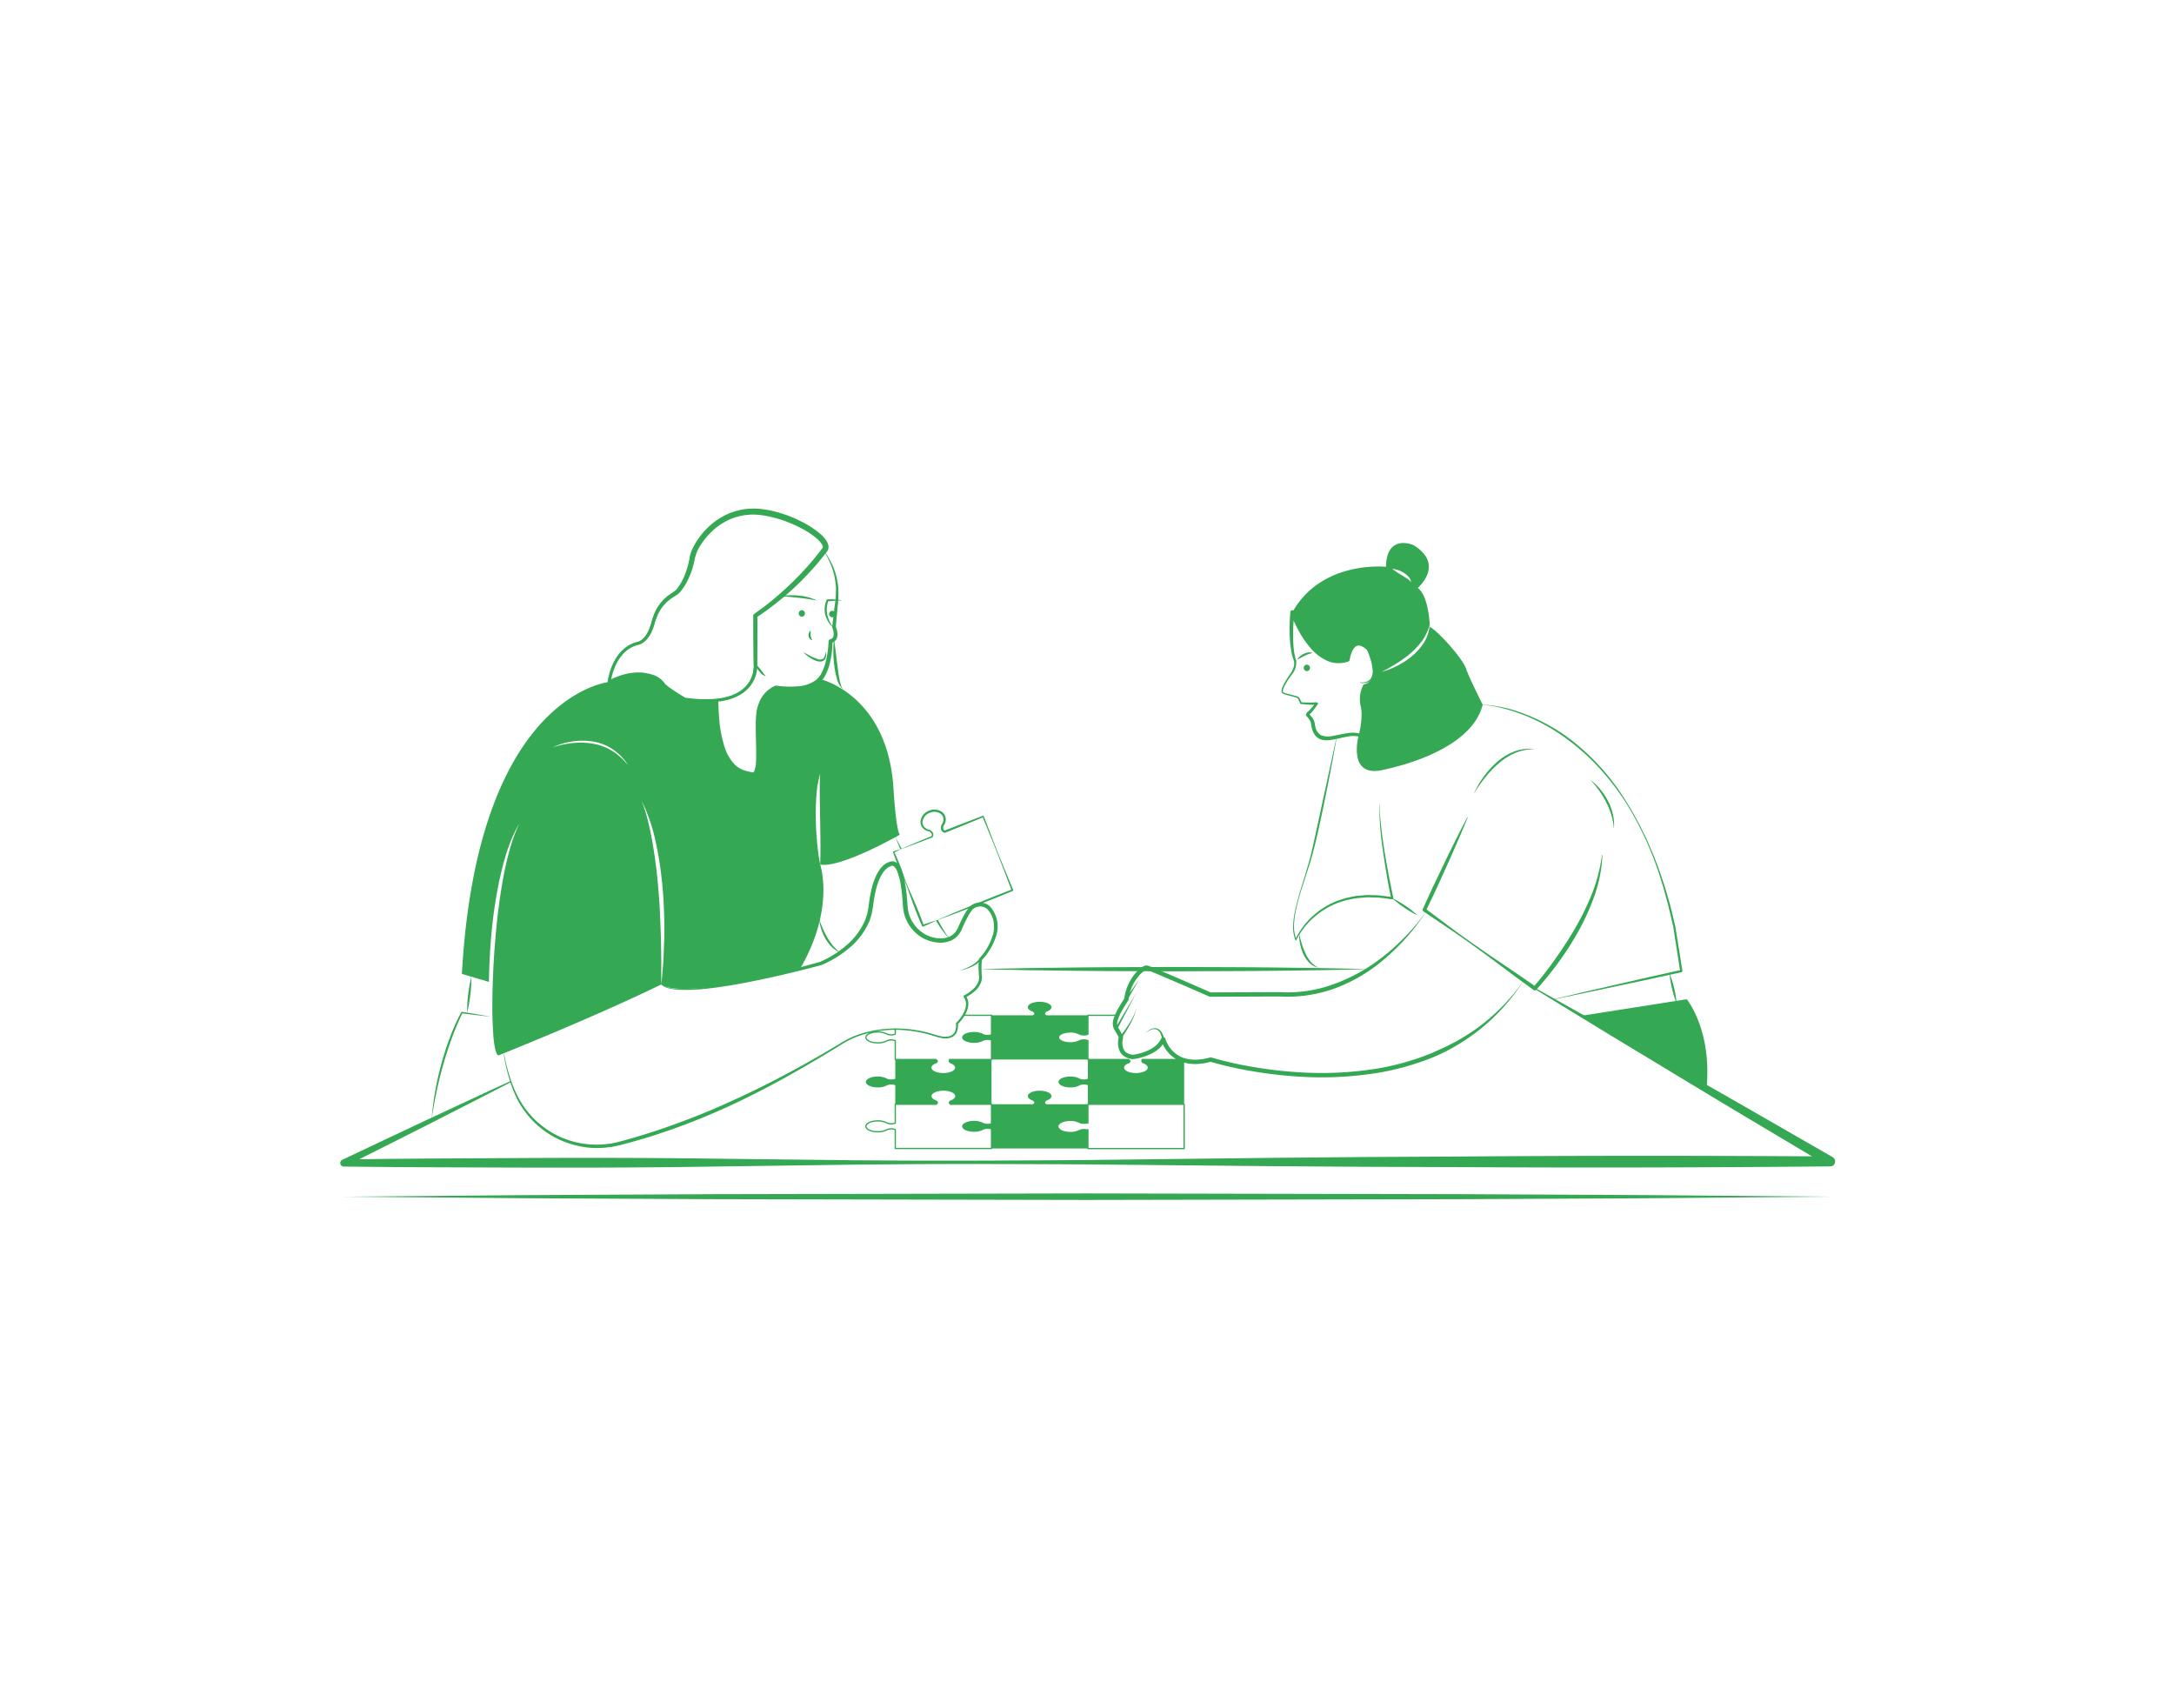 <svg xmlns="http://www.w3.org/2000/svg" data-name="Layer 1" viewBox="0 0 700 550"><path fill="#34a853" d="M301.442 341.34H288.263a.205.205 0 01-.205-.205v-5.963a3.855 3.855 0 00-2.314.068l-.081.053a6.45 6.45 0 01-3.054.673c-2.249 0-4.01-.859-4.01-1.956 0-1.098 1.761-1.957 4.01-1.957a6.516 6.516 0 013.063.678l.095.062a3.859 3.859 0 002.291.06v-1.526a.205.205 0 11.41 0v1.653a.206.206 0 01-.106.18 4.079 4.079 0 01-2.749.015.225.225 0 01-.049-.023l-.105-.07a6.101 6.101 0 00-2.85-.617c-2.153 0-3.6.8-3.6 1.547s1.446 1.546 3.6 1.546a6.02 6.02 0 002.849-.618l.116-.068a4.01 4.01 0 012.789-.002.204.204 0 01.105.179V340.93h12.974a.205.205 0 110 .41zM319.259 341.34H305.688a.205.205 0 010-.41h13.366V327.089h-8.805a.205.205 0 110-.41h9.01a.205.205 0 01.205.205v14.251A.205.205 0 01319.259 341.34z" class="color000000 svgShape"/><path fill="#34a853" d="M340.824,334.009c0,.97,1.71,1.75,3.81,1.75a6.293,6.293,0,0,0,2.95-.64l.12-.07a3.954,3.954,0,0,1,2.55-.02v6.11h-31v-6.09a3.832,3.832,0,0,0-2.58,0l-.12.07a6.293,6.293,0,0,1-2.95.64c-2.1,0-3.81-.78-3.81-1.75,0-.96,1.71-1.75,3.81-1.75a6.3,6.3,0,0,1,2.96.65l.11.07a3.902,3.902,0,0,0,2.58,0v-6.09h13.26c1.17-.45,0-1.19,0-1.19l-.16-.06c-.86-.32-1.4-.81-1.4-1.35,0-.97,1.7-1.75,3.8-1.75s3.81.78,3.81,1.75c0,.55-.55,1.04-1.42,1.36l-.14.05s-1.18.74,0,1.19h13.25v6.1a3.911,3.911,0,0,1-2.55-.01l-.11-.07a6.33,6.33,0,0,0-2.96-.65C342.534,332.259,340.824,333.039,340.824,334.009Z" class="color000000 svgShape"/><path fill="none" d="M319.259,355.49h30.994V341.238h-13.252c-1.179-.45,0-1.19,0-1.19l.146-.049c.863-.321,1.415-.812,1.415-1.362,0-.967-1.704-1.75-3.806-1.75s-3.806.784-3.806,1.75c0,.547.546,1.036,1.402,1.357l.158.054s1.179.74,0,1.19H319.259Z"/><path fill="#34a853" d="M319.254 341.239v14.25h-13.31c-1.08-.45.06-1.16.06-1.16l.15-.05c.86-.32 1.41-.81 1.41-1.36 0-.97-1.7-1.75-3.8-1.75s-3.81.78-3.81 1.75c0 .55.55 1.03 1.4 1.36l.16.05s1.13.71.07 1.16h-13.32v-6.09a3.925 3.925 0 00-2.59 0l-.11.07a6.296 6.296 0 01-2.95.64c-2.11 0-3.81-.78-3.81-1.75 0-.96 1.7-1.75 3.81-1.75a6.206 6.206 0 012.96.66l.1.06a3.925 3.925 0 002.59 0v-6.09h13.25l.1-.04c.95.45-.14 1.13-.14 1.13l-.14.05c-.86.32-1.41.81-1.41 1.36 0 .97 1.7 1.75 3.8 1.75s3.81-.78 3.81-1.75c0-.55-.55-1.04-1.4-1.36l-.16-.05s-1.11-.7-.1-1.15l.13.06zM367.9 341.179c-1.015.45.097 1.147.097 1.147l.157.056c.858.319 1.402.808 1.402 1.356 0 .967-1.704 1.75-3.806 1.75s-3.806-.783-3.806-1.75c0-.55.55-1.042 1.414-1.361l.145-.05s1.087-.678.133-1.131l-.096.042H350.289v6.094a3.903 3.903 0 01-2.587 0l-.106-.067a6.23 6.23 0 00-2.962-.651c-2.102 0-3.806.784-3.806 1.75s1.704 1.75 3.806 1.75a6.247 6.247 0 002.951-.645l.117-.073a3.903 3.903 0 012.587 0v6.093h30.994V341.238h-13.252z" class="color000000 svgShape"/><path fill="#34a853" d="M319.254,369.974H288.264a.205.205,0,0,1-.205-.205v-5.963a3.887,3.887,0,0,0-2.32.067l-.065.049a6.52,6.52,0,0,1-3.06.672c-2.251,0-4.015-.859-4.015-1.955s1.764-1.955,4.015-1.955a6.523,6.523,0,0,1,3.06.677l.091.062a3.862,3.862,0,0,0,2.294.06v-5.963a.205.205,0,0,1,.205-.205h13.21a.222.222,0,0,1,.28.101.191.191,0,0,1-.08.26l-.05.021a.441.441,0,0,1-.11.029H288.469v5.885a.206.206,0,0,1-.106.18,4.083,4.083,0,0,1-2.753.015.179.179,0,0,1-.052-.026l-.1-.069a6.125,6.125,0,0,0-2.843-.613c-2.157,0-3.605.799-3.605,1.545s1.448,1.545,3.605,1.545a6.112,6.112,0,0,0,2.85-.613l.1-.064a4.058,4.058,0,0,1,2.798-.007.206.206,0,0,1,.106.18v5.885h30.58V355.724H306.004a.218.218,0,0,1-.09-.021l-.062-.03a.205.205,0,0,1,.184-.367l.016.008h13.202a.205.205,0,0,1,.205.205v14.25A.205.205,0,0,1,319.254,369.974Z" class="color000000 svgShape"/><path fill="#34a853" d="M340.824,362.669c0,.97,1.71,1.76,3.81,1.76a6.289,6.289,0,0,0,2.95-.65l.12-.07a3.918,3.918,0,0,1,2.55-.01v6.07h-31V363.679a3.9,3.9,0,0,0-2.58,0l-.12.07a6.293,6.293,0,0,1-2.95.64c-2.1,0-3.81-.78-3.81-1.75,0-.96,1.71-1.75,3.81-1.75a6.303,6.303,0,0,1,2.96.65l.11.07a3.9,3.9,0,0,0,2.58,0v-6.09h13.26c1.17-.45,0-1.19,0-1.19l-.16-.05c-.86-.33-1.4-.81-1.4-1.36,0-.97,1.7-1.75,3.8-1.75s3.81.78,3.81,1.75c0,.55-.55,1.04-1.42,1.36l-.14.05s-1.18.74,0,1.19h13.25v6.13a3.918,3.918,0,0,1-2.55-.01l-.11-.06a6.177,6.177,0,0,0-2.96-.66C342.534,360.919,340.824,361.709,340.824,362.669Z" class="color000000 svgShape"/><path fill="#34a853" d="M381.284 370.004h-31a.205.205 0 01-.205-.205V363.804a.201.201 0 01-.029-.105.204.204 0 01.204-.204.296.296 0 01.171.066.207.207 0 01.064.148V369.594H381.079V355.754H350.489V361.639a.207.207 0 01-.064.148.296.296 0 01-.171.066.205.205 0 01-.175-.312V355.549a.205.205 0 01.205-.205h31a.205.205 0 01.205.205v14.25A.205.205 0 01381.284 370.004zM363.464 341.344H350.294a.205.205 0 01-.205-.205v-5.96a3.962 3.962 0 00-2.319.064l-.082.053a6.523 6.523 0 01-3.053.668c-2.251 0-4.015-.859-4.015-1.955s1.764-1.955 4.015-1.955a6.522 6.522 0 013.06.677l.119.074h0a3.905 3.905 0 002.276.038V326.889a.205.205 0 01.205-.205h9.43a.205.205 0 110 .41H350.499v5.885a.206.206 0 01-.108.181.313.313 0 01-.062.022 4.092 4.092 0 01-2.69-.009l-.154-.091a6.115 6.115 0 00-2.851-.618c-1.954 0-3.605.707-3.605 1.545s1.651 1.545 3.605 1.545a6.112 6.112 0 002.85-.613l.116-.068a4.116 4.116 0 012.745-.027.183.183 0 01.039.021.204.204 0 01.115.184v5.885h12.965a.205.205 0 110 .41zM380.508 341.34H367.707a.205.205 0 110-.41h12.801a.205.205 0 110 .41zM315.697 312.032c5.203-.158 10.406-.226 15.61-.342l15.61-.195c10.406-.115 20.813-.105 31.219-.163 10.406.055 20.813.049 31.219.161l15.609.196c5.203.116 10.406.185 15.61.344-5.203.159-10.406.227-15.61.343l-15.609.196c-10.406.112-20.813.106-31.219.161-10.406-.059-20.813-.048-31.219-.163l-15.61-.195C326.103 312.258 320.9 312.19 315.697 312.032zM227.278 226.126a50.518 50.518 0 01-6.823-.505.504.504 0 01-.183-.062c-1.089-.63-6.556-3.847-7.259-5.254a6.687 6.687 0 00-3.494-2.196c-2.64-.862-7.063-1.229-13.149 1.912a.5.5 0 01-.727-.5c.05-.44 1.312-10.794 9.625-12.872.092-.015 2.96-.452 4.515-6.204 1.671-6.183 4.858-8.221 7.185-9.708l.258-.166c2.127-1.367 4.655-7.242 5.156-10.913.55-4.033 6.896-14.535 18.619-15.397 10.002-.733 23.359 6.413 25.141 10.824a2.182 2.182 0 01-.52 2.627 94.984 94.984 0 01-21.899 20.776v15.204a10.518 10.518 0 01-3.096 8.229C237.795 224.72 233.319 226.126 227.278 226.126zm-6.589-1.482c9.196 1.247 15.668.091 19.235-3.435a9.66 9.66 0 002.803-7.455l-.004-15.532a.499.499 0 01.22-.414 93.614 93.614 0 0021.899-20.726.474.474 0 01.089-.096 1.176 1.176 0 00.283-1.528c-1.644-4.067-14.687-10.893-24.141-10.2-10.996.809-17.199 10.853-17.701 14.534-.477 3.498-2.956 9.916-5.606 11.62l-.26.166c-2.312 1.479-5.188 3.318-6.758 9.128-1.751 6.478-5.163 6.91-5.307 6.925-6.181 1.55-8.131 8.511-8.644 11.062 5.941-2.822 10.342-2.412 13.032-1.536a7.448 7.448 0 014.079 2.7C214.344 220.73 218.261 223.233 220.689 224.644zM257.913 311.398l-.013.01c-.119.209-.23.415-.353.625z" class="color000000 svgShape"/><path fill="#34a853" d="M289.714,268.759c-1.26-1.76-2.01-14.63-2.01-14.63-1.77-30.52-23.62-35.48-23.62-35.48a6.409,6.409,0,0,1-1.1,1.05c-4.42,3.28-13.12,1.77-13.12,1.77s-4.03,1.26-5.42,6.81c-1.39,5.55,1.01,21.69-2.27,20.81-3.28-.88-10.61-.77-11.17-23.47,0,0,.01-.08.04-.22a41.531,41.531,0,0,1-10.52-.27s-6.39-3.7-7.06-5.05c-.68-1.34-6.9-5.88-17.32-.5,0,0-10.59.97-21.82,13.2s-23.08,35.73-25.6,80.79l8.72,2.57c.04-4.7.29-9.39.67-14.07a149.767,149.767,0,0,1,2.74-18.94c1.39-6.2,3.1-12.48,6.37-17.98a49.912,49.912,0,0,0-3.24,8.93c-.85,3.05-1.52,6.15-2.08,9.26-1.1,6.24-1.87,12.54-2.4,18.85-.55,6.32-.85,12.66-.96,19-.05,3.17-.02,6.34.15,9.51.07,1.58.16,3.16.36,4.73a22.852,22.852,0,0,0,.4,2.34,7.355,7.355,0,0,0,.34,1.13,4.095,4.095,0,0,0,.3.59l.05.05a1.72,1.72,0,0,0,.35.27s30.54-12.16,52.46-22.87c-.05-2.51-.02-5.01-.03-7.5l-.11-7.49c-.19-4.99-.33-9.97-.78-14.93-.36-4.96-.96-9.91-1.78-14.82q-.6-3.675-1.49-7.31a48.662,48.662,0,0,0-2.2-7.14,56.086,56.086,0,0,1,4.75,14.25c.56,2.45.93,4.94,1.32,7.42.3,2.49.62,4.99.8,7.49.22,2.5.31,5.01.41,7.51.08,2.51.07,5.02.05,7.52l-.29,7.51c-.22,2.5-.39,5-.65,7.49,0,0,2.32,3.74,26.79-.88,0,0,17.67-4.06,18.16-4.65,10.96-19.18,6.18-33.06,6.18-33.06a69.21,69.21,0,0,1-1-7.28c-.24-2.44-.35-4.88-.41-7.33-.04-2.45,0-4.9.19-7.35a32.609,32.609,0,0,1,1.22-7.27c-.16,2.45-.14,4.87-.13,7.3.03,2.43.06,4.86.12,7.29.07,4.87.19,9.73.01,14.64C270.734,279.609,289.714,268.759,289.714,268.759Zm-88.65-23.69a8.306,8.306,0,0,0-1.18-1.19l-1.25-1.09c-.44-.34-.92-.62-1.38-.93a16.648,16.648,0,0,0-6.12-2.37,22.84,22.84,0,0,0-6.61-.25,30.691,30.691,0,0,0-6.54,1.36,23.024,23.024,0,0,1,6.48-1.9,22.151,22.151,0,0,1,6.8.1,16.235,16.235,0,0,1,6.29,2.62,16.891,16.891,0,0,1,4.64,4.89Z" class="color000000 svgShape"/><path fill="#34a853" d="M231.046,225.4l2.307-.457c.746-.238,1.502-.439,2.228-.716a13.82,13.82,0,0,0,3.971-2.35,9.922,9.922,0,0,0,2.588-3.715,9.685,9.685,0,0,0,.649-4.416c-.002-.016-.003-.038-.003-.054-.116-5.157-.146-10.313-.224-15.47a.641.641,0,0,1,.266-.53l.025-.018c2.052-1.463,4.082-2.956,6.009-4.579,1.952-1.591,3.807-3.297,5.63-5.032,1.83-1.729,3.577-3.544,5.259-5.412a73.342,73.342,0,0,0,4.753-5.807.685.685,0,0,1,.064-.076l.097-.099a.746.746,0,0,0,.269-.525,1.851,1.851,0,0,0-.269-.842,8.227,8.227,0,0,0-1.607-1.855,25.223,25.223,0,0,0-4.391-3.011,41.523,41.523,0,0,0-10.05-3.923,28.751,28.751,0,0,0-5.286-.812,16.364,16.364,0,0,0-2.634.065,16.737,16.737,0,0,0-2.597.433,19.321,19.321,0,0,0-2.518.774,20.593,20.593,0,0,0-2.372,1.161,19.646,19.646,0,0,0-4.227,3.192,22.64,22.64,0,0,0-3.358,4.126,12.736,12.736,0,0,0-1.972,4.775,24.569,24.569,0,0,1-1.703,5.468,18.45,18.45,0,0,1-2.982,4.946c-.171.187-.371.361-.556.54-.209.158-.451.347-.645.467l-1.156.733a14.033,14.033,0,0,0-2.084,1.634,12.947,12.947,0,0,0-2.923,4.374,23.257,23.257,0,0,0-.891,2.557,16.995,16.995,0,0,1-1.029,2.668,9.916,9.916,0,0,1-1.657,2.385,4.897,4.897,0,0,1-2.601,1.521l.053-.01a10.546,10.546,0,0,0-3.587,1.64,12.523,12.523,0,0,0-2.773,2.885,18.874,18.874,0,0,0-1.871,3.604,20.07,20.07,0,0,0-1.111,3.938,20.186,20.186,0,0,1,.891-4.017,17.636,17.636,0,0,1,1.734-3.76,13.04,13.04,0,0,1,2.766-3.13,11.231,11.231,0,0,1,3.763-1.913l.054-.01a4.232,4.232,0,0,0,2.03-1.36,9.236,9.236,0,0,0,1.403-2.213,15.967,15.967,0,0,0,.897-2.523,24.415,24.415,0,0,1,.864-2.699,14.173,14.173,0,0,1,3.078-4.859,15.361,15.361,0,0,1,2.225-1.843l1.166-.782c.196-.129.309-.238.469-.357.141-.148.289-.28.426-.438a17.127,17.127,0,0,0,2.587-4.589,25.314,25.314,0,0,0,1.484-5.13,11.155,11.155,0,0,1,.311-1.46,10.971,10.971,0,0,1,.511-1.395,19.555,19.555,0,0,1,1.344-2.57,24.402,24.402,0,0,1,3.585-4.484,21.455,21.455,0,0,1,4.565-3.508,22.435,22.435,0,0,1,2.593-1.295,21.236,21.236,0,0,1,2.768-.88,18.671,18.671,0,0,1,2.861-.502,18.307,18.307,0,0,1,2.901-.095,30.7,30.7,0,0,1,5.666.818A41.546,41.546,0,0,1,259.61,168.763a27.031,27.031,0,0,1,4.705,3.295,9.918,9.918,0,0,1,1.971,2.351,3.584,3.584,0,0,1,.487,1.791,2.608,2.608,0,0,1-.937,1.872l.161-.175a74.792,74.792,0,0,1-4.939,5.936c-1.731,1.889-3.524,3.72-5.4,5.463q-2.814,2.614-5.843,4.98c-2,1.597-4.102,3.062-6.222,4.492l.291-.547c-.077,5.156-.108,10.313-.224,15.47l-.003-.053a10.394,10.394,0,0,1-.893,4.782,10.501,10.501,0,0,1-2.902,3.819,13.721,13.721,0,0,1-4.191,2.239c-.752.24-1.529.4-2.29.596Z" class="color000000 svgShape"/><path fill="#34a853" d="M265.253,177.441c-.003.102-.133.23-.214.365l-.274.391-.559.774c-.371.518-.77,1.013-1.157,1.518-.792.996-1.598,1.983-2.431,2.946-1.656,1.936-3.421,3.779-5.247,5.558-1.833,1.771-3.7,3.517-5.695,5.112-1.964,1.632-4.033,3.135-6.123,4.605l.26-.488c.009,2.578.055,5.156.033,7.735l-.042,7.735-.004-.071a10.427,10.427,0,0,1-.881,4.863,10.671,10.671,0,0,1-2.936,3.895,14.139,14.139,0,0,1-4.241,2.292c-.759.251-1.541.422-2.309.627l-2.353.37.232-.215-.045.221.005-.057.141,3.683c.077,1.225.202,2.447.3,3.672a39.683,39.683,0,0,0,1.489,7.185,14.199,14.199,0,0,0,3.574,6.205A8.145,8.145,0,0,0,239.838,248.094a16.86,16.86,0,0,0,1.756.437l.461.104.229.051a.624.624,0,0,1,.127.009c.142-.005.255-.09.391-.277a8.752,8.752,0,0,0,.631-3.374c.052-1.212.052-2.436.039-3.662-.03-2.454-.128-4.917-.134-7.399.002-1.241.032-2.487.141-3.748a12.896,12.896,0,0,1,.848-3.774,9.697,9.697,0,0,1,5.325-5.681.522.522,0,0,1,.266-.032l.072.01a30.602,30.602,0,0,0,6.761.215,11.103,11.103,0,0,0,6.078-2.097,7.443,7.443,0,0,0,1.877-2.552,15.92,15.92,0,0,0,1.13-3.139,31.579,31.579,0,0,0,.956-6.727.665.665,0,0,1,.457-.609l.014-.004a1.417,1.417,0,0,0,1.157-1.399,5.348,5.348,0,0,0-.416-2.358l-.013-.032a.55.55,0,0,1-.034-.261l.74-6.328a35.291,35.291,0,0,0,.467-6.26,23.33,23.33,0,0,0-1.18-6.143,26.565,26.565,0,0,0-1.198-2.919c-.236-.471-.479-.94-.743-1.397l-.408-.678-.215-.333-.112-.163-.056-.081C265.245,177.484,265.255,177.47,265.253,177.441Zm-.004-.14a22.806,22.806,0,0,1,4.669,11.856,36.136,36.136,0,0,1-.241,6.426l-.573,6.332-.046-.292a7.72,7.72,0,0,1,.45,1.411,5.161,5.161,0,0,1,.12,1.523,2.649,2.649,0,0,1-2.034,2.52l.471-.613a30.764,30.764,0,0,1-.867,7.073,17.317,17.317,0,0,1-1.214,3.415,8.848,8.848,0,0,1-2.221,3.022,12.465,12.465,0,0,1-6.873,2.469,28.632,28.632,0,0,1-7.147-.264l.338-.022a7.351,7.351,0,0,0-2.694,1.891,9.422,9.422,0,0,0-1.807,2.912c-.916,2.14-.91,4.592-.989,7.037-.048,2.447-.003,4.911-.027,7.386-.012,1.238-.041,2.479-.141,3.727-.057.625-.119,1.251-.236,1.882a5.389,5.389,0,0,1-.663,1.912,1.371,1.371,0,0,1-1.12.631c-.111-.011-.223-.025-.332-.044l-.22-.057-.437-.114a18.63,18.63,0,0,1-1.814-.514,8.852,8.852,0,0,1-3.264-1.972,15.548,15.548,0,0,1-3.603-6.529,42.934,42.934,0,0,1-1.45-7.282c-.117-1.23-.26-2.459-.355-3.691l-.194-3.701a.212.212,0,0,1,.003-.049l.002-.008.043-.226a.266.266,0,0,1,.213-.212l.02-.003,2.289-.413c.738-.228,1.489-.419,2.208-.685a13.389,13.389,0,0,0,3.921-2.297,9.672,9.672,0,0,0,3.216-7.974l-.003-.031-.002-.041-.042-7.735c-.022-2.578.024-5.157.033-7.735a.602.602,0,0,1,.26-.489c2.081-1.423,4.144-2.878,6.108-4.466,1.977-1.568,3.912-3.195,5.778-4.901,1.879-1.693,3.655-3.495,5.412-5.318.877-.913,1.728-1.851,2.567-2.801C263.61,179.276,264.361,178.359,265.25,177.301Z" class="color000000 svgShape"/><path fill="#34a853" d="M251.488 191.916a21.36 21.36 0 015.912-.123 17.185 17.185 0 015.708 1.552c-1.946-.355-3.85-.65-5.785-.856C255.391 192.269 253.454 192.121 251.488 191.916zM258.189 198.558a1.052 1.052 0 000-2.102 1.052 1.052 0 000 2.102zM271.179 193.345a22.988 22.988 0 00-2.361.079l-2.35.174.265-.178a7.851 7.851 0 00-.493 2.214 7.941 7.941 0 00.132 2.277 11.397 11.397 0 00.765 2.197 9.569 9.569 0 00.539 1.042c.213.301.447.7.855.706-.43.103-.775-.288-1.044-.56a6.072 6.072 0 01-.724-.991 8.758 8.758 0 01-1.005-2.245 7.396 7.396 0 01-.216-2.483 7.285 7.285 0 01.625-2.426l.003-.005a.3.3 0 01.262-.172c.797-.023 1.589-.012 2.384.035A11.528 11.528 0 01271.179 193.345z" class="color000000 svgShape"/><path fill="#34a853" d="M267.963 198.747a1.052 1.052 0 000-2.102 1.052 1.052 0 000 2.102zM258.694 209.992l2.209 1.192a13.711 13.711 0 002.234.959 2.026 2.026 0 002.039-.17 3.955 3.955 0 00.688-2.233 3.179 3.179 0 01-.272 2.587 1.791 1.791 0 01-1.299.661 3.897 3.897 0 01-1.358-.174 8.784 8.784 0 01-2.312-1.162A11.09 11.09 0 01258.694 209.992zM261.027 202.993a11.506 11.506 0 00.011 1.64 4.563 4.563 0 00.493 1.512 1.483 1.483 0 01-.804-.515 1.736 1.736 0 01-.385-.915A1.917 1.917 0 01261.027 202.993zM243.224 213.691a15.609 15.609 0 011.746 1.972l.779 1.019a11.143 11.143 0 00.838 1.003 2.737 2.737 0 01-1.227-.618 5.831 5.831 0 01-.944-.974A6.419 6.419 0 01243.224 213.691zM268.52 205.813c.466 2.781.74 5.546 1.091 8.297.174 1.373.346 2.748.594 4.1a20.203 20.203 0 00.456 2.005 5.5 5.5 0 00.834 1.876 7.386 7.386 0 01-2.048-3.699 27.085 27.085 0 01-.827-4.157A36.841 36.841 0 01268.52 205.813zM151.781 314.473a42.914 42.914 0 01-.341 5.813 42.414 42.414 0 01-1.036 5.73 42.417 42.417 0 01.341-5.813A42.921 42.921 0 01151.781 314.473zM158.152 327.364q-4.739-.5-9.462-1.112l.242-.121a84.643 84.643 0 00-3.478 8.209c-1.008 2.8-1.936 5.63-2.757 8.493-.785 2.872-1.529 5.758-2.132 8.677-.628 2.915-1.118 5.857-1.594 8.809.259-2.976.598-5.953 1.144-8.896.481-2.956 1.189-5.87 1.958-8.764a87.562 87.562 0 012.769-8.548 65.169 65.169 0 013.673-8.21.238.238 0 01.242-.121Q153.461 326.523 158.152 327.364zM162.364 339.577a53.054 53.054 0 002.059 7.914 35.217 35.217 0 003.353 7.408 28.273 28.273 0 005.135 6.234 30.218 30.218 0 006.662 4.536 28.782 28.782 0 0015.675 2.692c.663-.1 1.338-.12 1.99-.285l1.966-.427 3.943-1.082c2.62-.759 5.229-1.555 7.819-2.41q7.765-2.578 15.353-5.658c5.054-2.059 10.02-4.328 14.954-6.667 4.932-2.344 9.787-4.854 14.588-7.464 4.812-2.591 9.543-5.334 14.23-8.148l-.022.015a29.147 29.147 0 019.772-4.124 37.87 37.87 0 0110.549-.924 41.326 41.326 0 0110.425 1.87 19.351 19.351 0 002.516.66 5.855 5.855 0 002.493-.135 2.673 2.673 0 001.708-1.555 5.599 5.599 0 00.279-2.453l-0-.01a.341.341 0 01.101-.25 13.7 13.7 0 001.542-1.84 9.767 9.767 0 001.149-2.087 5.687 5.687 0 00.441-2.257 4.245 4.245 0 00-.711-2.102.402.402 0 01.117-.556l.038-.022a12.571 12.571 0 002.803-1.941 6.165 6.165 0 001.824-2.711 4.776 4.776 0 00.139-.778c-.011-.271.014-.502-.024-.816-.055-.594-.091-1.19-.119-1.788a19.458 19.458 0 01.127-3.65.394.394 0 01.098-.207l.032-.036a18.92 18.92 0 004.376-7.69 9.089 9.089 0 00.132-4.302 4.002 4.002 0 00-.291-1.03 9.884 9.884 0 00-.41-.991 7.657 7.657 0 00-1.186-1.709 3.539 3.539 0 00-3.636-.729 3.493 3.493 0 00-1.534 1.153 17.682 17.682 0 00-1.166 1.871 44.685 44.685 0 00-1.965 4.096 6.888 6.888 0 01-3.407 3.622 8.817 8.817 0 01-4.885.591 11.785 11.785 0 01-4.593-1.582 12.702 12.702 0 01-5.685-7.646c-.104-.393-.167-.797-.251-1.196l-.135-1.215-.159-2.277c-.126-1.515-.291-3.025-.535-4.512a21.412 21.412 0 00-1.086-4.298 4.423 4.423 0 00-1.02-1.646 1.002 1.002 0 00-1.298-.059l-.216.082a2.235 2.235 0 00-.369.176 4.101 4.101 0 00-.44.297 6.556 6.556 0 00-.807.795 10.765 10.765 0 00-1.289 2.001 20.793 20.793 0 00-1.595 4.671 43.386 43.386 0 00-.827 4.957c-.166.871-.278 1.757-.497 2.615l-.405 1.268a7.039 7.039 0 01-.473 1.24 23.05 23.05 0 01-6.388 8.26 34.229 34.229 0 01-8.882 5.393.474.474 0 01-.05.017c-8.473 2.261-17 4.268-25.616 5.881-4.309.794-8.642 1.49-13.015 1.862a54.581 54.581 0 01-6.579.209c-.549-.016-1.098-.049-1.645-.117a13.987 13.987 0 01-1.633-.246 6.039 6.039 0 01-2.998-1.349.07.07 0 01-0-.099.073.073 0 01.1.001 5.883 5.883 0 002.942 1.225 13.719 13.719 0 001.615.199c.541.053 1.084.072 1.629.073a54.24 54.24 0 006.522-.38c4.334-.506 8.638-1.26 12.923-2.105 8.562-1.729 17.053-3.855 25.454-6.224l-.049.016a33.133 33.133 0 008.465-5.31 21.737 21.737 0 005.917-7.856 6.188 6.188 0 00.434-1.146l.372-1.169c.199-.791.296-1.606.453-2.408a44.783 44.783 0 01.844-5.131 22.177 22.177 0 011.697-4.991 12.16 12.16 0 011.473-2.291 7.949 7.949 0 011.012-.997 4.076 4.076 0 011.416-.758l-.216.081a2.849 2.849 0 011.484-.4 2.418 2.418 0 011.481.61 5.724 5.724 0 011.428 2.203 22.735 22.735 0 011.185 4.607c.257 1.542.429 3.085.561 4.628q.098 1.158.166 2.315l.113 1.073c.074.352.125.709.216 1.058a11.257 11.257 0 004.987 6.798 10.38 10.38 0 004.041 1.419 7.474 7.474 0 004.139-.45 5.533 5.533 0 002.761-2.929 45.95 45.95 0 012.044-4.189 18.584 18.584 0 011.284-2.023 4.719 4.719 0 017.029-.525 9.703 9.703 0 011.978 9.195 19.898 19.898 0 01-4.747 8.1l.13-.242a19.007 19.007 0 00-.155 3.418c.02.582.046 1.165.093 1.748a9.518 9.518 0 01.013.954 5.619 5.619 0 01-.183.959 6.997 6.997 0 01-2.106 3.077 13.338 13.338 0 01-3.032 2.037l.155-.577a4.999 4.999 0 01.816 2.525 6.402 6.402 0 01-.528 2.548 10.455 10.455 0 01-1.258 2.212 14.303 14.303 0 01-1.655 1.916l.1-.26a6.18 6.18 0 01-.364 2.742 3.267 3.267 0 01-2.092 1.856 6.381 6.381 0 01-2.741.117 20.166 20.166 0 01-2.585-.691 40.85 40.85 0 00-10.302-1.906 35.207 35.207 0 00-10.42.906 28.739 28.739 0 00-9.559 4.104l-.016.011-.007.004c-9.338 5.71-18.806 11.239-28.63 16.109a215.023 215.023 0 01-30.393 12.534c-2.611.842-5.24 1.625-7.88 2.37l-3.977 1.062-2.046.431c-.678.165-1.381.184-2.07.282a28.04 28.04 0 01-8.321-.312 30.776 30.776 0 01-7.876-2.666 29.052 29.052 0 01-11.913-11.27 35.713 35.713 0 01-3.188-7.601 53.298 53.298 0 01-1.844-8.01.07.07 0 01.059-.079A.073.073 0 01162.364 339.577z" class="color000000 svgShape"/><path fill="#34a853" d="M308.635 312.649A20.849 20.849 0 00312.375 311.094a9.41 9.41 0 003.063-2.447l.007-.009a.351.351 0 01.561.422l-.02.024a9.898 9.898 0 01-3.457 2.325A21.008 21.008 0 01308.635 312.649zM263.771 296.012c.358 1.031.77 2.03 1.193 3.015a30.176 30.176 0 001.436 2.861 20.19 20.19 0 001.815 2.611 15.711 15.711 0 002.337 2.204 8.953 8.953 0 01-2.737-1.831 13.317 13.317 0 01-2.02-2.632A15.755 15.755 0 01263.771 296.012zM288.324 269.529c.68 1.25 1.32 2.51 1.99 3.76l-.41.16C289.354 272.149 288.824 270.849 288.324 269.529zM305.964 302.219a5.929 5.929 0 01-1.71-1.6c-.49-.6-.95-1.24-1.4-1.88-.52-.77-1.01-1.55-1.49-2.34l.61-.25c.42.78.85 1.56 1.3 2.33.38.67.77 1.34 1.19 1.99A6.796 6.796 0 00305.964 302.219zM444.053 247.961a24.453 24.453 0 00-3.126-8.078 5.58 5.58 0 00-3.006-2.645 9.011 9.011 0 00-4.111-.059c-1.413.232-2.831.615-4.302.891a14.133 14.133 0 01-2.279.28 4.768 4.768 0 01-2.432-.497 4.31 4.31 0 01-1.787-1.793 7.546 7.546 0 01-.744-2.264c-.068-.367-.117-.771-.179-1.057a3.046 3.046 0 00-.369-.833 8.763 8.763 0 00-1.278-1.606l.353-.903a.027.027 0 00-.041.003c.006 0 .044-.025.065-.035a1.207 1.207 0 00.187-.125 4.823 4.823 0 00.415-.365c.276-.266.546-.558.808-.858.525-.598 1.032-1.23 1.518-1.864l.567.554a1.541 1.541 0 01-.281.125l-.197.037c-.133.025-.24.024-.361.037-.229.011-.454.016-.675.013-.443-.004-.88-.023-1.316-.049-.872-.05-1.736-.13-2.604-.211a.279.279 0 01-.234-.175 9.933 9.933 0 00-.455-1.032c-.17-.316-.372-.685-.6-.774-.676-.259-1.461-.428-2.2-.635a20.491 20.491 0 01-2.272-.694.856.856 0 01-.442-.581 1.686 1.686 0 01-.003-.662 4.873 4.873 0 01.376-1.156 27.812 27.812 0 012.423-4.014 7.422 7.422 0 001.015-1.986 4.139 4.139 0 00.171-2.085l.011.033a18.129 18.129 0 01-.999-3.905 34.182 34.182 0 01-.378-3.976 62.321 62.321 0 01.191-7.959.643.643 0 011.239-.179l.011.029a42.446 42.446 0 002.757 5.679 32.001 32.001 0 003.639 5.107 14.433 14.433 0 004.792 3.708 7.989 7.989 0 005.77.304l-.452.541a12.382 12.382 0 01.772-2.605 5.762 5.762 0 011.647-2.322 5.234 5.234 0 01.679-.401 5.132 5.132 0 01.782-.204 5.37 5.37 0 01.79.031 3.432 3.432 0 01.72.212 2.248 2.248 0 01.648.314l.599.37c.351.288.687.59 1.025.888a.433.433 0 01.113.161 26.126 26.126 0 011.101 3.428 15.528 15.528 0 01.496 3.576 4.581 4.581 0 01-1.201 3.43 4.093 4.093 0 01-3.475.688.07.07 0 01-.058-.081.071.071 0 01.076-.058 3.938 3.938 0 003.17-.849 4.13 4.13 0 00.834-3.114 14.811 14.811 0 00-.648-3.373 25.26 25.26 0 00-1.222-3.232l.113.16-.943-.752-.502-.286a1.502 1.502 0 00-.505-.227 1.727 1.727 0 00-1.854.254 4.608 4.608 0 00-1.208 1.87 11.158 11.158 0 00-.611 2.318.683.683 0 01-.443.539l-.009.003a9.211 9.211 0 01-6.784-.233 15.144 15.144 0 01-5.327-4.068 30.62 30.62 0 01-3.745-5.402 43.672 43.672 0 01-2.751-5.935l1.25-.151a68.838 68.838 0 00-.402 7.792 38.861 38.861 0 00.201 3.885 16.822 16.822 0 00.78 3.759l.009.026.002.008a6.083 6.083 0 01-1.446 4.58 25.981 25.981 0 00-2.443 3.892 4.462 4.462 0 00-.359 1.041c-.072.351-.03.682.217.8a19.04 19.04 0 002.174.638c.755.2 1.489.357 2.273.621a2.088 2.088 0 01.867.971 10.451 10.451 0 01.515 1.079l-.234-.175c.859.051 1.724.077 2.582.086.429.004.858.001 1.281-.017.212-.008.42-.023.622-.043.094-.015.205-.022.283-.043l.121-.028c.014-.01.006-.01.018-.003l.515.312a.17.17 0 01.057.234l-.005.008c-.468.68-.947 1.341-1.463 1.989-.257.324-.524.644-.817.956a5.779 5.779 0 01-.478.462 2.17 2.17 0 01-.308.227 1.054 1.054 0 01-.538.184l.353-.903a9.793 9.793 0 011.544 1.761 4.053 4.053 0 01.542 1.161c.103.429.144.756.221 1.108a4.259 4.259 0 001.925 3.172 6.355 6.355 0 003.922.166c1.42-.238 2.849-.595 4.339-.812a9.271 9.271 0 014.6.227 5.971 5.971 0 011.083.527 5.793 5.793 0 01.913.777 6.276 6.276 0 01.732.906c.228.304.417.631.613.953a17.924 17.924 0 011.738 4.118 23.616 23.616 0 01.874 4.344.07.07 0 01-.063.076A.073.073 0 01444.053 247.961z" class="color000000 svgShape"/><path fill="#34a853" d="M471.994,215.159c-1.14-3.28-9.21-12.23-11.6-13.3,0,0-.25-10.03-3.91-12.55,0,0,8.83-7.44-1.26-13.75,0,0-8.71-4.03-8.96,6.94,0,0-20.68-2.27-30.14,14.63,0,0,6.01,18.7,17.78,15.22,0,0,1.18-8.37,6.65-3.45,0,0,4.87,9.92-1.52,11.52a9.815,9.815,0,0,0-.92,6.89c.92,3.87-.6,9.3-.6,9.3s-3.86,13.74,7.49,11.34c11.35-2.39,29.26-8.57,32.41-21.06C477.414,226.889,473.124,218.439,471.994,215.159Zm-20.06-30.77a7.564,7.564,0,0,1,1.53,1.24,2.73,2.73,0,0,1,.87,1.79,5.207,5.207,0,0,0-1.38-1.2c-.51-.33-1.01-.66-1.54-.97a27.36,27.36,0,0,1-3.13-2.12A8.883,8.883,0,0,1,451.934,184.389Zm6.74,22.22a18.966,18.966,0,0,1-3.74,4.39,25.57,25.57,0,0,1-4.75,3.21,24.372,24.372,0,0,1-5.3,2.09c1.7-.83,3.32-1.78,4.91-2.76a37.454,37.454,0,0,0,4.49-3.29,24.718,24.718,0,0,0,3.73-4.06,17.858,17.858,0,0,0,2.34-5.04A12.882,12.882,0,0,1,458.674,206.609Z" class="color000000 svgShape"/><path fill="#34a853" d="M417.639 212.388a5.372 5.372 0 012.173-1.889 4.789 4.789 0 011.411-.432 2.863 2.863 0 011.46.177 9.548 9.548 0 00-2.566.885C419.303 211.518 418.521 211.976 417.639 212.388zM420.792 216.088a1.052 1.052 0 000-2.102 1.052 1.052 0 000 2.102zM477.418 226.856a44.806 44.806 0 0114.046 3.238 60.427 60.427 0 0112.724 6.868 73.512 73.512 0 0119.48 21.176l1.87 3.093 1.737 3.168c.607 1.042 1.116 2.134 1.652 3.212.516 1.088 1.105 2.143 1.56 3.259.966 2.207 1.949 4.408 2.771 6.675.907 2.235 1.653 4.527 2.414 6.814.402 1.137.735 2.295 1.063 3.455l1.001 3.475c.606 2.334 1.147 4.69 1.702 7.038l2.279 14.264a.365.365 0 01-.282.414l-10.281 2.256L520.857 317.447l-10.297 2.186-10.309 2.13a.035.035 0 01-.015-.069l10.247-2.41 10.26-2.354 10.26-2.354 10.275-2.284-.282.413L538.772 298.451c-.533-2.337-1.061-4.676-1.635-7.005L536.194 287.97c-.308-1.161-.622-2.32-1.005-3.459A105.479 105.479 0 00523.428 258.291a83.359 83.359 0 00-8.803-11.371 71.646 71.646 0 00-10.782-9.47 59.914 59.914 0 00-12.532-6.971 56.898 56.898 0 00-6.818-2.278 38.558 38.558 0 00-7.076-1.275.035.035 0 01-.035-.035A.037.037 0 01477.418 226.856z" class="color000000 svgShape"/><path fill="#34a853" d="M537.59 313.481a30.4 30.4 0 011.467 4.674 30.053 30.053 0 01.786 4.835 30.056 30.056 0 01-1.467-4.674A30.412 30.412 0 01537.59 313.481zM474.516 255.645a29.755 29.755 0 013.242-5.606 28.861 28.861 0 014.389-4.809 18.884 18.884 0 015.608-3.343 15.534 15.534 0 013.19-.73 13.561 13.561 0 013.244.112 15.021 15.021 0 00-6.241 1.121 19.782 19.782 0 00-5.348 3.373 32.009 32.009 0 00-4.416 4.602A47.287 47.287 0 00474.516 255.645zM512.098 251.105a18.12 18.12 0 013.237 3.116A20.648 20.648 0 01517.814 258a17.146 17.146 0 011.532 4.258 15.034 15.034 0 01.32 4.485c-.138-.741-.138-1.484-.331-2.205l-.209-1.085-.302-1.062a23.09 23.09 0 00-1.634-4.075 30.367 30.367 0 00-2.279-3.769A34.052 34.052 0 00512.098 251.105zM472.562 263.242c-1.036 2.536-2.092 5.063-3.19 7.57-1.107 2.503-2.166 5.028-3.315 7.512l-3.394 7.475c-1.148 2.484-2.319 4.957-3.537 7.409l-.18-.681 8.731 6.54c2.917 2.171 5.89 4.262 8.874 6.339 2.976 2.088 6.002 4.106 9.012 6.145 3.021 2.025 6.008 4.096 9 6.161l-.844.089a114.095 114.095 0 007.43-9.577c2.318-3.314 4.53-6.705 6.515-10.226a83.784 83.784 0 005.204-10.932 53.309 53.309 0 002.945-11.752.07.07 0 01.076-.063.073.073 0 01.064.072A45.528 45.528 0 01513.755 287.378a76.502 76.502 0 01-4.883 11.286 97.648 97.648 0 01-6.509 10.423 109.352 109.352 0 01-7.701 9.583.64.64 0 01-.845.089c-2.935-2.145-5.875-4.283-8.782-6.469-2.917-2.171-5.819-4.363-8.77-6.485-2.943-2.134-5.897-4.252-8.908-6.291l-9.051-6.09a.534.534 0 01-.191-.656l.011-.025c1.095-2.509 2.236-4.996 3.4-7.473l3.542-7.406c1.163-2.477 2.415-4.912 3.621-7.37 1.214-2.453 2.47-4.887 3.746-7.311a.07.07 0 01.127.059zM430.424 237.303q-1.451 8.25-3.091 16.465c-1.103 5.474-2.221 10.946-3.494 16.387-.643 2.716-1.326 5.437-2.173 8.103l-2.563 7.975a62.638 62.638 0 00-2.068 8.094 23.372 23.372 0 00-.382 4.14 11.383 11.383 0 00.782 4.016l-.352.004a23.725 23.725 0 015.42-7.367 24.957 24.957 0 017.724-4.935c.71-.293 1.455-.494 2.181-.745.367-.112.726-.257 1.101-.34l1.129-.232c.755-.138 1.501-.346 2.264-.425l2.294-.201a14.16 14.16 0 012.298-.041l2.299.063c1.523.146 3.037.386 4.555.575l-.412.426c-1.057-5-1.883-10.037-2.609-15.091a103.29 103.29 0 01-1.239-15.252.035.035 0 01.035-.035.035.035 0 01.035.035c.054 2.549.31 5.085.596 7.614.277 2.531.65 5.052 1.047 7.567.398 2.515.849 5.022 1.326 7.524.486 2.499.982 5 1.506 7.487a.357.357 0 01-.276.423.352.352 0 01-.115.005l-.021-.003c-1.494-.18-2.984-.412-4.479-.551l-2.253-.054a13.684 13.684 0 00-2.248.047l-2.243.183c-.746.07-1.473.268-2.211.396l-1.103.216c-.366.077-.716.217-1.075.323-.709.239-1.438.428-2.132.707a25.452 25.452 0 00-7.6 4.717 23.301 23.301 0 00-5.439 7.108l-.008.016a.189.189 0 01-.345-.012 11.708 11.708 0 01-.732-4.168 26.624 26.624 0 01.44-4.184 77.166 77.166 0 012.079-8.123c.813-2.673 1.661-5.333 2.421-8.016.782-2.676 1.386-5.393 1.981-8.12l7.082-32.736a.035.035 0 01.069.013z" class="color000000 svgShape"/><path fill="#34a853" d="M418.285 300.636c.251 1.086.553 2.148.869 3.196a22.55 22.55 0 001.159 3.049 11.557 11.557 0 001.688 2.732 7.377 7.377 0 002.573 1.943 5.687 5.687 0 01-2.972-1.568 9.311 9.311 0 01-1.924-2.811 14.538 14.538 0 01-1.052-3.208A14.812 14.812 0 01418.285 300.636zM448.285 289.192a31.193 31.193 0 014.295 2.484 30.845 30.845 0 013.902 3.064 30.819 30.819 0 01-4.295-2.485A31.19 31.19 0 01448.285 289.192zM368.665 332.743a6.807 6.807 0 011.661-1.269 2.991 2.991 0 012.099-.368 2.888 2.888 0 011.685 1.397c.17.321.323.653.462.988l.321 1.03a.351.351 0 01-.67.209l-.007-.028-.008-.037-.218-.982c-.101-.314-.215-.627-.342-.93a2.458 2.458 0 00-1.32-1.31 2.731 2.731 0 00-1.926.19A6.713 6.713 0 00368.665 332.743zM360.65 333.71A48.603 48.603 0 00363.7 329.384a24.29 24.29 0 001.286-2.316 7.917 7.917 0 00.821-2.51 7.998 7.998 0 01-.66 2.58 24.519 24.519 0 01-1.143 2.42 49.061 49.061 0 01-2.794 4.572.351.351 0 11-.578-.396l.013-.018zM359.124 331.008l6.683-11.219-6.071 11.561a.35.35 0 01-.621-.326zM362.396 321.537l4.419-6.114-3.833 6.498a.351.351 0 11-.604-.356z" class="color000000 svgShape"/><path fill="#34a853" d="M164.549,348.39c-8.841,4.61-17.742,9.096-26.614,13.642l-13.351,6.73-13.361,6.711-.503-2.173,14.955-.187,14.955-.116,29.91-.161c19.94-.085,39.88-.062,59.82.221l29.91.339,14.955.172,14.955.1c19.94.092,39.88-.04,59.82-.179l59.819-.704,29.91-.261,29.91-.164q59.82-.431,119.64-.018l-.806,2.978-23.663-14.113c-7.898-4.687-15.748-9.456-23.616-14.193l-23.58-14.254L494.101,318.387a.175.175,0,0,1,.177-.302l24.034,13.479L542.277,345.162c7.98,4.546,15.979,9.062,23.929,13.659l23.882,13.739a1.595,1.595,0,0,1-.778,2.978h-.029q-59.819.568-119.64.234l-29.91-.101-29.91-.198-59.821-.577c-19.94-.098-39.88-.187-59.82-.053l-14.955.131-14.955.204-29.91.402c-19.94.325-39.88.389-59.82.347l-29.91-.098-14.955-.084-14.955-.155-.026-0a1.141,1.141,0,0,1-.476-2.173l13.515-6.396,13.524-6.376c9.045-4.192,18.061-8.442,27.137-12.57a.175.175,0,0,1,.154.315Z" class="color000000 svgShape"/><polygon fill="#34a853" points="110.72 385.29 170.54 384.779 230.36 384.485 350 384.241 469.64 384.482 529.46 384.776 589.28 385.29 529.46 385.804 469.64 386.099 350 386.34 230.36 386.095 170.54 385.801 110.72 385.29" class="color000000 svgShape"/><path fill="#34a853" d="M459.239 293.41a67.264 67.264 0 01-12.968 14.916 51.958 51.958 0 01-17.09 10.132 45.927 45.927 0 01-9.777 2.188 48.082 48.082 0 01-5.01.265l-2.488-.078-2.469.008-19.749.077a.72.72 0 01-.284-.059c-5.331-2.329-10.667-4.655-16.02-6.921-1.325-.552-2.708-1.152-3.987-1.623l-.215-.075c-.033.004-.016.021-.027.006a1.224 1.224 0 00-.3.105 3.891 3.891 0 00-.776.499 9.6 9.6 0 00-1.445 1.429 14.123 14.123 0 00-3.246 7.518.73.73 0 01-.11.314c-.605.944-1.202 1.891-1.76 2.853a20.662 20.662 0 00-1.439 2.933 6.243 6.243 0 00-.365 1.455 2.72 2.72 0 00.237 1.307 33.984 33.984 0 011.631 3.001.737.737 0 01.025.448l-.002.006a7.076 7.076 0 00-.203 1.945 4.391 4.391 0 00.427 1.812 2.688 2.688 0 001.22 1.23 4.935 4.935 0 001.812.513l-.139.001a18.177 18.177 0 002.755-.595 15.398 15.398 0 002.625-1.022 10.442 10.442 0 002.272-1.535 6.816 6.816 0 001.529-2.135.708.708 0 011.322.081l.005.017a9.819 9.819 0 002.133 3.714 9.329 9.329 0 003.548 2.409 12.334 12.334 0 004.323.633c.74-.017 1.483-.146 2.225-.211l2.205-.492.025-.006a.75.75 0 01.372.013 118.607 118.607 0 0013.454 3.042 137.167 137.167 0 0013.724 1.641 112.442 112.442 0 0027.516-1.352 86.248 86.248 0 0013.282-3.608l3.207-1.247 3.132-1.423c1.069-.424 2.06-1.005 3.088-1.514a33.431 33.431 0 003.016-1.658 61.589 61.589 0 0011.061-8.214l2.494-2.402c.783-.847 1.539-1.721 2.311-2.581l1.152-1.297 1.049-1.381 2.102-2.766-1.989 2.85-.996 1.427-1.102 1.346c-.739.894-1.464 1.804-2.218 2.688l-2.413 2.519a62.43 62.43 0 01-10.864 8.766A58.504 58.504 0 01458.52 341.521a87.646 87.646 0 01-13.509 3.67 113.827 113.827 0 01-27.866 1.372 138.617 138.617 0 01-13.863-1.657 119.777 119.777 0 01-13.64-3.087l.397.007-2.348.524c-.805.075-1.603.21-2.415.23a13.708 13.708 0 01-4.851-.72 10.735 10.735 0 01-4.097-2.78 11.113 11.113 0 01-2.457-4.317l1.327.098a8.199 8.199 0 01-1.871 2.627 11.814 11.814 0 01-2.593 1.759 16.765 16.765 0 01-2.86 1.115 19.396 19.396 0 01-3.001.645l-.015.002a.483.483 0 01-.125-.001 6.309 6.309 0 01-2.356-.678 4.096 4.096 0 01-1.796-1.82 5.777 5.777 0 01-.581-2.398 8.37 8.37 0 01.256-2.383l.023.453c-.374-.992-1.021-1.766-1.608-2.947a4.149 4.149 0 01-.356-1.992 7.545 7.545 0 01.446-1.826 21.907 21.907 0 011.541-3.15c.577-.994 1.185-1.959 1.8-2.918l-.11.314a15.509 15.509 0 013.569-8.284 10.968 10.968 0 011.655-1.631 5.207 5.207 0 011.06-.67 2.48 2.48 0 01.733-.222 2.515 2.515 0 01.517.029l.302.1c1.453.533 2.739 1.099 4.1 1.665 5.367 2.272 10.701 4.598 16.038 6.929l-.284-.059 19.791-.076 2.473-.008 2.452.077a46.689 46.689 0 004.855-.257 43.456 43.456 0 009.471-2.132 56.82 56.82 0 0017.013-9.442 69.595 69.595 0 007.242-6.651A64.662 64.662 0 00459.239 293.41zM289.917 273.482c-.694.353-1.391.696-2.1 1.011l.111-.257c.45.967.863 1.949 1.271 2.932q.631 1.468 1.148 2.981c.351 1.006.675 2.023 1.043 3.022.371.998.783 1.98 1.206 2.958 1.757 3.885 3.429 7.803 4.846 11.823l-.374-.162c1.414-.509 2.841-.987 4.283-1.425a.035.035 0 01.026.065q-2.026 1.003-4.097 1.896a.279.279 0 01-.366-.143l-.008-.019c-1.727-3.897-3.198-7.895-4.584-11.927-.363-1.001-.737-1.999-1.152-2.979-.417-.98-.879-1.942-1.314-2.915q-.664-1.455-1.209-2.957c-.378-.996-.751-1.993-1.087-3.005l-.006-.018a.19.19 0 01.117-.239c.731-.258 1.474-.489 2.22-.709a.035.035 0 01.026.065zM301.961 296.116c1.982-.84 3.954-1.709 5.945-2.526l5.972-2.46c3.988-1.623 7.981-3.233 12.007-4.761l-.151.349-2.26-5.974-2.304-5.956c-1.572-3.957-3.202-7.89-4.827-11.825l.295.127q-6.124 2.535-12.274 5.006l-.015.006a.3.3 0 01-.194.01 1.637 1.637 0 01-.701-.344 1.428 1.428 0 01-.427-.687 2.123 2.123 0 01-.059-.734 2.935 2.935 0 01.141-.694.305.305 0 01.047-.089l.007-.009a2.906 2.906 0 00.622-1.755 2.248 2.248 0 00-.728-1.639 3.528 3.528 0 00-3.651-.484 3.606 3.606 0 00-2.368 2.854 2.326 2.326 0 00.581 1.748 2.935 2.935 0 001.698.898l.013.002a.188.188 0 01.063.022 2.451 2.451 0 01.985.943 1.303 1.303 0 01.141.73 1.512 1.512 0 01-.263.673.197.197 0 01-.099.083l-.008.003q-4.895 1.886-9.822 3.687a.035.035 0 01-.026-.065q4.819-2.076 9.677-4.053l-.106.085a.846.846 0 00.067-.91 1.974 1.974 0 00-.784-.704l.075.025a3.492 3.492 0 01-2.042-1.024 2.943 2.943 0 01-.791-2.186 4.162 4.162 0 012.747-3.472 4.236 4.236 0 014.41.61 2.987 2.987 0 01.97 2.164 3.524 3.524 0 01-.78 2.21l.054-.098a1.877 1.877 0 00-.078.987.735.735 0 00.592.534l-.209.016q6.168-2.424 12.366-4.774l.006-.002a.224.224 0 01.289.13c1.519 3.978 3.031 7.958 4.603 11.915l2.41 5.914 2.455 5.896a.265.265 0 01-.143.346l-0.0 0-.008.003c-3.978 1.649-7.988 3.216-12.003 4.769l-6.033 2.304c-2.01.771-4.04 1.491-6.06 2.239a.035.035 0 01-.026-.065zM549.428 350.987l-40.041-23.962 33.735-5.297S551.446 331.818 549.428 350.987z" class="color000000 svgShape"/></svg>
